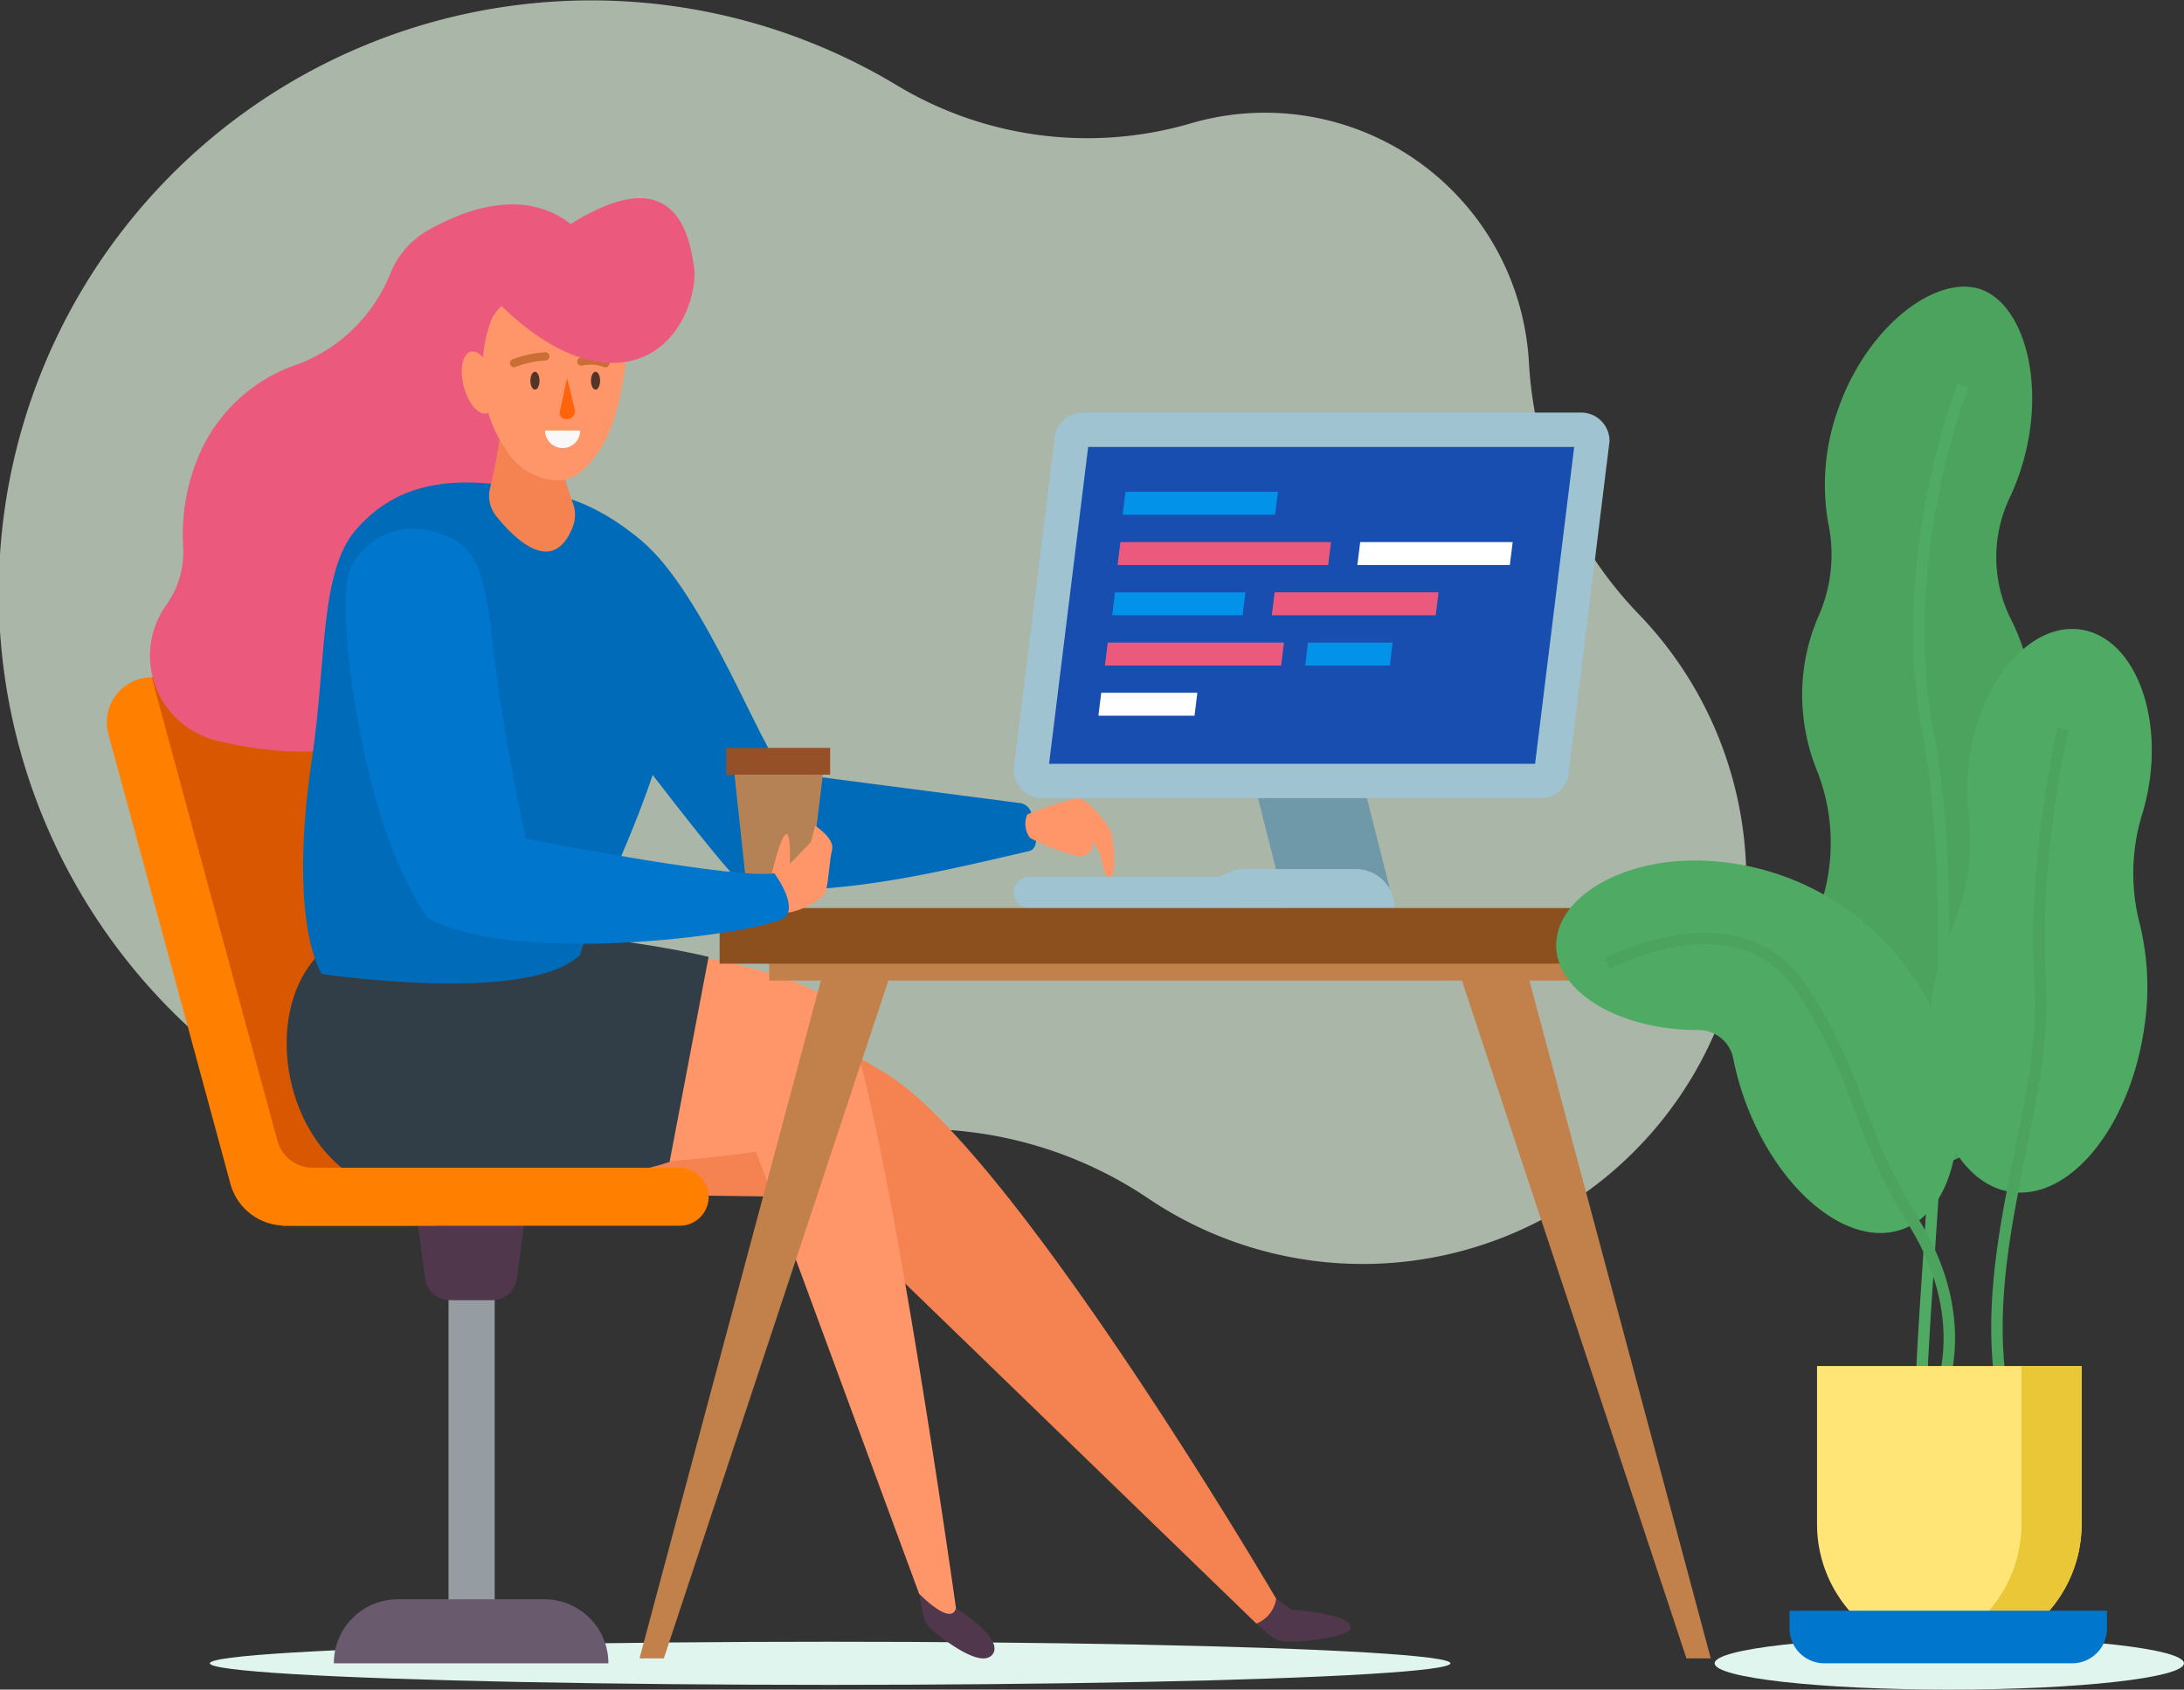 <svg xmlns="http://www.w3.org/2000/svg" width="168" height="130" viewBox="0 0 168 130"><rect x="0" y="0" width="168" height="130" fill="#333333" stroke="none"/><g id="Vector_Smart_Object3" data-name="Vector Smart Object3" transform="translate(-32.214 -63.347)"><g id="Group_172" data-name="Group 172"><ellipse id="Ellipse_12" data-name="Ellipse 12" cx="47.716" cy="1.659" rx="47.716" ry="1.659" transform="translate(48.355 189.666)" fill="#dff5ee"></ellipse><path id="Path_465" data-name="Path 465" d="M128.861,188.271l1.013.884a2.062,2.062,0,0,0,1.316.51c1.536.029,4.977-.392,4.924-1.133-.076-1.041-4.558-1.34-4.558-1.34l-1.171-.834Z" fill="#50374b"></path><path id="Path_466" data-name="Path 466" d="M102.761,185.153l.459,2.424a2.063,2.063,0,0,0,.72,1.217c1.19.975,3.847,2.947,4.645,1.812.857-1.215-2.833-3.529-2.833-3.529l-.969-2Z" fill="#50374b"></path><ellipse id="Ellipse_13" data-name="Ellipse 13" cx="18.052" cy="2.023" rx="18.052" ry="2.023" transform="translate(164.109 189.302)" fill="#dff5ee"></ellipse><path id="Path_467" data-name="Path 467" d="M149.823,91.2q-.033-.565-.1-1.137a20.325,20.325,0,0,0-25.892-17.229A28.385,28.385,0,0,1,101.2,69.908a45.573,45.573,0,1,0-8.767,82.165,31.307,31.307,0,0,1,28,3.41,29.507,29.507,0,0,0,37.82-44.9A30.247,30.247,0,0,1,149.823,91.2Z" fill="#ddefda" opacity="0.7"></path><path id="Path_468" data-name="Path 468" d="M139.5,133.214h-8.378l-2.641-10.438h8.378Z" fill="#6f98a8"></path><g id="Group_160" data-name="Group 160"><rect id="Rectangle_62" data-name="Rectangle 62" width="3.549" height="32.925" transform="translate(66.717 156.747)" fill="#959da3"></rect><path id="Path_469" data-name="Path 469" d="M70.073,163.387H66.808a1.92,1.92,0,0,1-1.9-1.669l-.659-4.971h8.384l-.659,4.971A1.918,1.918,0,0,1,70.073,163.387Z" fill="#50374b"></path><path id="Path_470" data-name="Path 470" d="M74.1,186.4H62.811a4.922,4.922,0,0,0-4.917,4.928H79.013A4.922,4.922,0,0,0,74.1,186.4Z" fill="#695a6e"></path></g><path id="Path_471" data-name="Path 471" d="M65.832,157.658H53.948l-10.06-42.2H65.832Z" fill="#d95700"></path><path id="Path_472" data-name="Path 472" d="M65.179,81.042a6.71,6.71,0,0,0-2.932,3.336,12.438,12.438,0,0,1-7.033,6.965,12.622,12.622,0,0,0-7.5,6.594A15.576,15.576,0,0,0,46.3,105.37a7.047,7.047,0,0,1-1.328,4.571,6.72,6.72,0,0,0,3.9,10.387c20.965,5.013,25.624-12.721,28.6-38.252C77.478,82.076,74.032,76.077,65.179,81.042Z" fill="#eb5a7d"></path><path id="Path_473" data-name="Path 473" d="M69.04,155.11l25.941.347,33.879,32.814a2.466,2.466,0,0,0,1.524-1.913s-18.977-32.384-29.1-39.787c-5.5-4.022-24.852-11.151-24.852-11.151Z" fill="#f58251"></path><path id="Path_474" data-name="Path 474" d="M59.608,145.065a8.942,8.942,0,0,1,9.34-9.7c8.51.292,23.009,1.388,27.78,5.428,2.863,2.425,9.024,46.289,9.024,46.289-.38,1.433-2.838-1.114-2.838-1.114l-12.54-34.005s-23.791,3.5-28.546-1.927A8.941,8.941,0,0,1,59.608,145.065Z" fill="#ff9669"></path><path id="Path_475" data-name="Path 475" d="M86.722,136.967c-6.52-1.546-17.1-2.444-24.132-2.444-9.889,0-10.449,13.033-4.416,18.4.19.169.388.333.6.491,5.293,4.027,21.924.39,24.947-.668Z" fill="#323e47"></path><path id="Path_476" data-name="Path 476" d="M110.631,125.131l-18.077-2.355c-1.233,1.478-3.119,8.082-3.119,8.082a6.6,6.6,0,0,0,4.05.96c5.982-.177,11.659-1.538,17.88-2.984.94-.219.48-2.019.151-3A1.027,1.027,0,0,0,110.631,125.131Z" fill="#006bb8"></path><path id="Path_477" data-name="Path 477" d="M92.555,122.776c-1.713-1.507-6.07-13.678-10.989-17.825-5.8-4.891-12.484-5.377-11.128,1.955,0,0,17.306,23.766,19.387,24.917C89.824,131.823,92.539,125,92.555,122.776Z" fill="#006bb8"></path><path id="Path_478" data-name="Path 478" d="M73.767,101.071c-4.142-.6-9.963-1.859-14.194,3.056-2.781,3.232-2.256,10.187-3.333,17.38-1.951,13.019.729,16.779.729,16.779s16,2.4,19.877-1.489c.466-2.511,9.209-18.2,6.9-24.632C81.661,106.367,77.71,101.644,73.767,101.071Z" fill="#006bb8"></path><path id="Path_479" data-name="Path 479" d="M74.976,96.472H70.735a37.665,37.665,0,0,1-.826,4.42,2.5,2.5,0,0,0,.475,2.163c1.4,1.744,4.366,4.7,5.894.82a2.528,2.528,0,0,0,.009-1.8A23.846,23.846,0,0,1,74.976,96.472Z" fill="#f58251"></path><path id="Path_480" data-name="Path 480" d="M69.386,92.162a9.655,9.655,0,0,0,1.7,5.7,4.856,4.856,0,0,0,4.082,2.455c1.381-.041,2.448-1.2,3.2-2.387,2.437-3.843,2.225-11.352,2.225-11.352S72.74,83.34,70.073,87.795A9.691,9.691,0,0,0,69.386,92.162Z" fill="#ff9669"></path><path id="Path_481" data-name="Path 481" d="M74.144,96.472a1.35,1.35,0,1,0,2.7,0Z" fill="#f9f8f7"></path><path id="Path_482" data-name="Path 482" d="M73.717,92.639c0,.379-.158.686-.351.686s-.352-.307-.352-.686.158-.687.352-.687S73.717,92.26,73.717,92.639Z" fill="#523528"></path><path id="Path_483" data-name="Path 483" d="M78.376,92.639c0,.379-.157.686-.351.686s-.351-.307-.351-.686.158-.687.351-.687S78.376,92.26,78.376,92.639Z" fill="#523528"></path><path id="Path_484" data-name="Path 484" d="M75.836,92.43l.593,2.417a.624.624,0,0,1-.7.746h0a.464.464,0,0,1-.453-.562Z" fill="#ff640a"></path><path id="Path_485" data-name="Path 485" d="M74.163,90.767a8.1,8.1,0,0,0-2.412.521" fill="none" stroke="#c96e35" stroke-linecap="round" stroke-miterlimit="10" stroke-width="0.629"></path><path id="Path_486" data-name="Path 486" d="M76.932,91.167a3.335,3.335,0,0,1,1.853.13" fill="none" stroke="#c96e35" stroke-linecap="round" stroke-miterlimit="10" stroke-width="0.629"></path><path id="Path_487" data-name="Path 487" d="M70.021,86.084s4.632,5.381,9.54,5.183,6.368-5.451,6.034-7.44-1.185-8.434-9.451-3.262C76.144,80.564,64.385,79.43,70.021,86.084Z" fill="#eb5a7d"></path><path id="Path_488" data-name="Path 488" d="M70.192,92.479c.342,1.31.1,2.508-.531,2.674s-1.43-.759-1.772-2.069-.1-2.508.532-2.675S69.849,91.17,70.192,92.479Z" fill="#ff9669"></path><path id="Path_489" data-name="Path 489" d="M65.96,133.037a27.839,27.839,0,0,1,6.9-4.186c-.408-1.906-2-9.511-2.6-14.794-.811-7.133-1.22-8.9-4.938-9.873a5.34,5.34,0,0,0-6.14,2.9c-1.294,2.337.74,19.741,5.948,26.883A8.657,8.657,0,0,1,65.96,133.037Z" fill="#07c"></path><path id="Path_490" data-name="Path 490" d="M84.371,153.194H56.258a2.8,2.8,0,0,1-2.7-2.065l-9.675-35.669h0a3.458,3.458,0,0,0-3.33,4.367l9.386,34.606a4.357,4.357,0,0,0,4,3.209v.017H84.5a2.23,2.23,0,0,0,2.215-2.463A2.316,2.316,0,0,0,84.371,153.194Z" fill="#ff7f00"></path><g id="Path_491" data-name="Path 491" fill="#174eaf" stroke-miterlimit="10"><path d="M 150.721 123.438 L 112.376 123.438 C 111.922 123.438 111.548 123.082 111.516 122.633 L 114.623 97.443 L 114.633 97.362 L 114.633 97.281 C 114.633 96.802 115.02 96.413 115.496 96.413 L 153.84 96.413 C 154.295 96.413 154.669 96.768 154.701 97.218 L 151.594 122.408 L 151.584 122.488 L 151.584 122.57 C 151.584 123.048 151.197 123.438 150.721 123.438 Z" stroke="none"></path><path d="M 150.297 122.116 L 153.305 97.735 L 115.919 97.735 L 112.912 122.116 L 150.297 122.116 M 150.721 124.76 L 112.376 124.76 C 111.169 124.76 110.191 123.78 110.191 122.57 L 113.311 97.281 C 113.311 96.072 114.289 95.09 115.496 95.09 L 153.84 95.09 C 155.047 95.09 156.026 96.072 156.026 97.281 L 152.906 122.57 C 152.906 123.78 151.928 124.76 150.721 124.76 Z" stroke="none" fill="#a0c3d1"></path></g><path id="Path_492" data-name="Path 492" d="M139.5,133.214h-14.58a2.991,2.991,0,0,1,2.988-3h8.6a2.992,2.992,0,0,1,2.988,3Z" fill="#a0c3d1"></path><path id="Path_493" data-name="Path 493" d="M127.1,133.214H111.388a1.2,1.2,0,0,1-1.2-1.2h0a1.2,1.2,0,0,1,1.2-1.2H127.1a1.2,1.2,0,0,1,1.2,1.2h0A1.2,1.2,0,0,1,127.1,133.214Z" fill="#a0c3d1"></path><g id="Group_163" data-name="Group 163"><rect id="Rectangle_63" data-name="Rectangle 63" width="63.567" height="1.673" transform="translate(91.384 137.121)" fill="#c2804a"></rect><g id="Group_161" data-name="Group 161"><path id="Path_494" data-name="Path 494" d="M83.277,190.948l18.084-54.615-5.209-.508L81.407,190.948Z" fill="#c2804a"></path></g><g id="Group_162" data-name="Group 162"><path id="Path_495" data-name="Path 495" d="M163.811,190.948l-14.745-55.123-5.209.508,18.084,54.615Z" fill="#c2804a"></path></g><rect id="Rectangle_64" data-name="Rectangle 64" width="71.42" height="4.282" transform="translate(87.569 133.214)" fill="#8c501f"></rect></g><path id="Path_496" data-name="Path 496" d="M94.314,132.877H89.778l-1.205-11.22h7.092Z" fill="#b48255"></path><rect id="Rectangle_65" data-name="Rectangle 65" width="8.001" height="2.059" transform="translate(88.071 120.891)" fill="#965028"></rect><path id="Path_497" data-name="Path 497" d="M91.569,130.623s.649-2.818,1.081-3.089.324,2.276.324,2.276l1.622-1.68.325-1.247s1.514.975,1.3,1.843-.27,2.493-.486,3.2-2.325,1.681-2.973,1.626S91.569,130.623,91.569,130.623Z" fill="#ff9669"></path><path id="Path_498" data-name="Path 498" d="M91.781,130.541c-3.011.439-16.686-2.2-19.385-2.726-5.509.377-7.3,6.158-7.266,6.178,7.183,3.885,26.5,1.019,27.513-.1C93.539,132.9,91.781,130.541,91.781,130.541Z" fill="#07c"></path><g id="Group_164" data-name="Group 164"><path id="Path_499" data-name="Path 499" d="M130.3,102.956h-11.73l.22-1.765h11.73Z" fill="#0392ea"></path></g><g id="Group_165" data-name="Group 165"><path id="Path_500" data-name="Path 500" d="M148.355,106.821h-11.73l.22-1.765h11.73Z" fill="#fff"></path></g><g id="Group_166" data-name="Group 166"><path id="Path_501" data-name="Path 501" d="M142.653,110.687h-12.61l.22-1.765h12.61Z" fill="#eb5a7d"></path></g><g id="Group_167" data-name="Group 167"><path id="Path_502" data-name="Path 502" d="M134.382,106.821h-16.2l.218-1.765h16.2Z" fill="#eb5a7d"></path></g><g id="Group_168" data-name="Group 168"><path id="Path_503" data-name="Path 503" d="M127.8,110.687H117.766l.218-1.765h10.034Z" fill="#0392ea"></path></g><g id="Group_169" data-name="Group 169"><path id="Path_504" data-name="Path 504" d="M130.763,114.552H117.207l.217-1.765h13.556Z" fill="#eb5a7d"></path></g><g id="Group_170" data-name="Group 170"><path id="Path_505" data-name="Path 505" d="M139.124,114.552h-6.512l.217-1.765h6.512Z" fill="#0392ea"></path></g><g id="Group_171" data-name="Group 171"><path id="Path_506" data-name="Path 506" d="M124.1,118.417h-7.393l.218-1.765h7.393Z" fill="#fff"></path></g><path id="Path_507" data-name="Path 507" d="M188.888,131.855a14.013,14.013,0,0,1-.875-9.7,15.441,15.441,0,0,0-1.131-11.2,10.648,10.648,0,0,1-.041-9.382,18.415,18.415,0,0,0,.723-1.808c2.212-6.5.418-12.995-3-14.163s-8.8,2.874-11.008,9.373a17.129,17.129,0,0,0-.717,8.579,11.676,11.676,0,0,1-.677,7.058,15.112,15.112,0,0,0-1.254,7.6,15.425,15.425,0,0,0,1.007,4.259,15.128,15.128,0,0,1,.074,11.266,17.024,17.024,0,0,0-1.173,4.819c-.707,7.567,3.709,14.17,8.462,14.617s10.317-5.22,11.024-12.787A16.738,16.738,0,0,0,188.888,131.855Z" fill="#4ba35e"></path><path id="Path_508" data-name="Path 508" d="M196.846,134.571a15.487,15.487,0,0,1,.107-8.436,16.834,16.834,0,0,0,.581-2.487c.927-5.95-1.411-11.257-5.22-11.854s-7.649,3.744-8.576,9.694a16.214,16.214,0,0,0-.112,4.25,17.128,17.128,0,0,1-1.188,8.875,21.767,21.767,0,0,0-1.6,5.514c-1.175,7.538,1.518,14.219,6.014,14.922s9.092-4.837,10.265-12.374A20.626,20.626,0,0,0,196.846,134.571Z" fill="#4fab63"></path><path id="Path_509" data-name="Path 509" d="M183.211,93.007s-5.3,13.317-2.651,26.962,0,36.614-.558,49.937" fill="none" stroke="#4fab63" stroke-miterlimit="10" stroke-width="0.882"></path><path id="Path_510" data-name="Path 510" d="M190.9,119.43s-2.376,10.233-1.747,19.5-4.677,20-3,31.147" fill="none" stroke="#4ba35e" stroke-miterlimit="10" stroke-width="0.882"></path><path id="Path_511" data-name="Path 511" d="M181.491,142.531a20.375,20.375,0,0,0-18.67-12.974c-6.018-.086-10.9,2.921-10.9,6.523s4.879,6.522,10.9,6.522h.025a2.706,2.706,0,0,1,2.69,2.172,21.886,21.886,0,0,0,.917,3.28c2.548,6.972,7.98,11.388,12.133,9.863S184.039,149.5,181.491,142.531Z" fill="#4fab63"></path><path id="Path_512" data-name="Path 512" d="M155.845,137.5s10.253-5.562,15.11,2.137,3.68,9.925,8.528,17.84,1.635,13.934,1.635,13.934" fill="none" stroke="#4ba35e" stroke-miterlimit="10" stroke-width="0.882"></path><path id="Rectangle_66" data-name="Rectangle 66" d="M0,0H20.354a0,0,0,0,1,0,0V12.164A10.177,10.177,0,0,1,10.177,22.34h0A10.177,10.177,0,0,1,0,12.164V0A0,0,0,0,1,0,0Z" transform="translate(171.985 168.452)" fill="#ffe576"></path><path id="Path_513" data-name="Path 513" d="M187.713,168.452v12.139a10.192,10.192,0,0,1-7.863,9.927,10.134,10.134,0,0,0,2.312.275h0a10.19,10.19,0,0,0,10.177-10.2V168.452Z" fill="#eac736"></path><path id="Rectangle_67" data-name="Rectangle 67" d="M0,0H24.418a0,0,0,0,1,0,0V1.364a2.681,2.681,0,0,1-2.681,2.681H2.681A2.681,2.681,0,0,1,0,1.364V0A0,0,0,0,1,0,0Z" transform="translate(169.872 187.279)" fill="#07c"></path><path id="Path_514" data-name="Path 514" d="M111.233,126.015a25.3,25.3,0,0,1,3.868-1.255c.7,0,2.3,1.9,2.545,2.539s.453,3.353,0,3.515-.6-.872-.716-1.432a4.3,4.3,0,0,0-.643-1.29,1,1,0,0,1-1.256,1.1,15.776,15.776,0,0,1-3.59-1.379A1.838,1.838,0,0,1,111.233,126.015Z" fill="#ff9669"></path></g></g></svg>